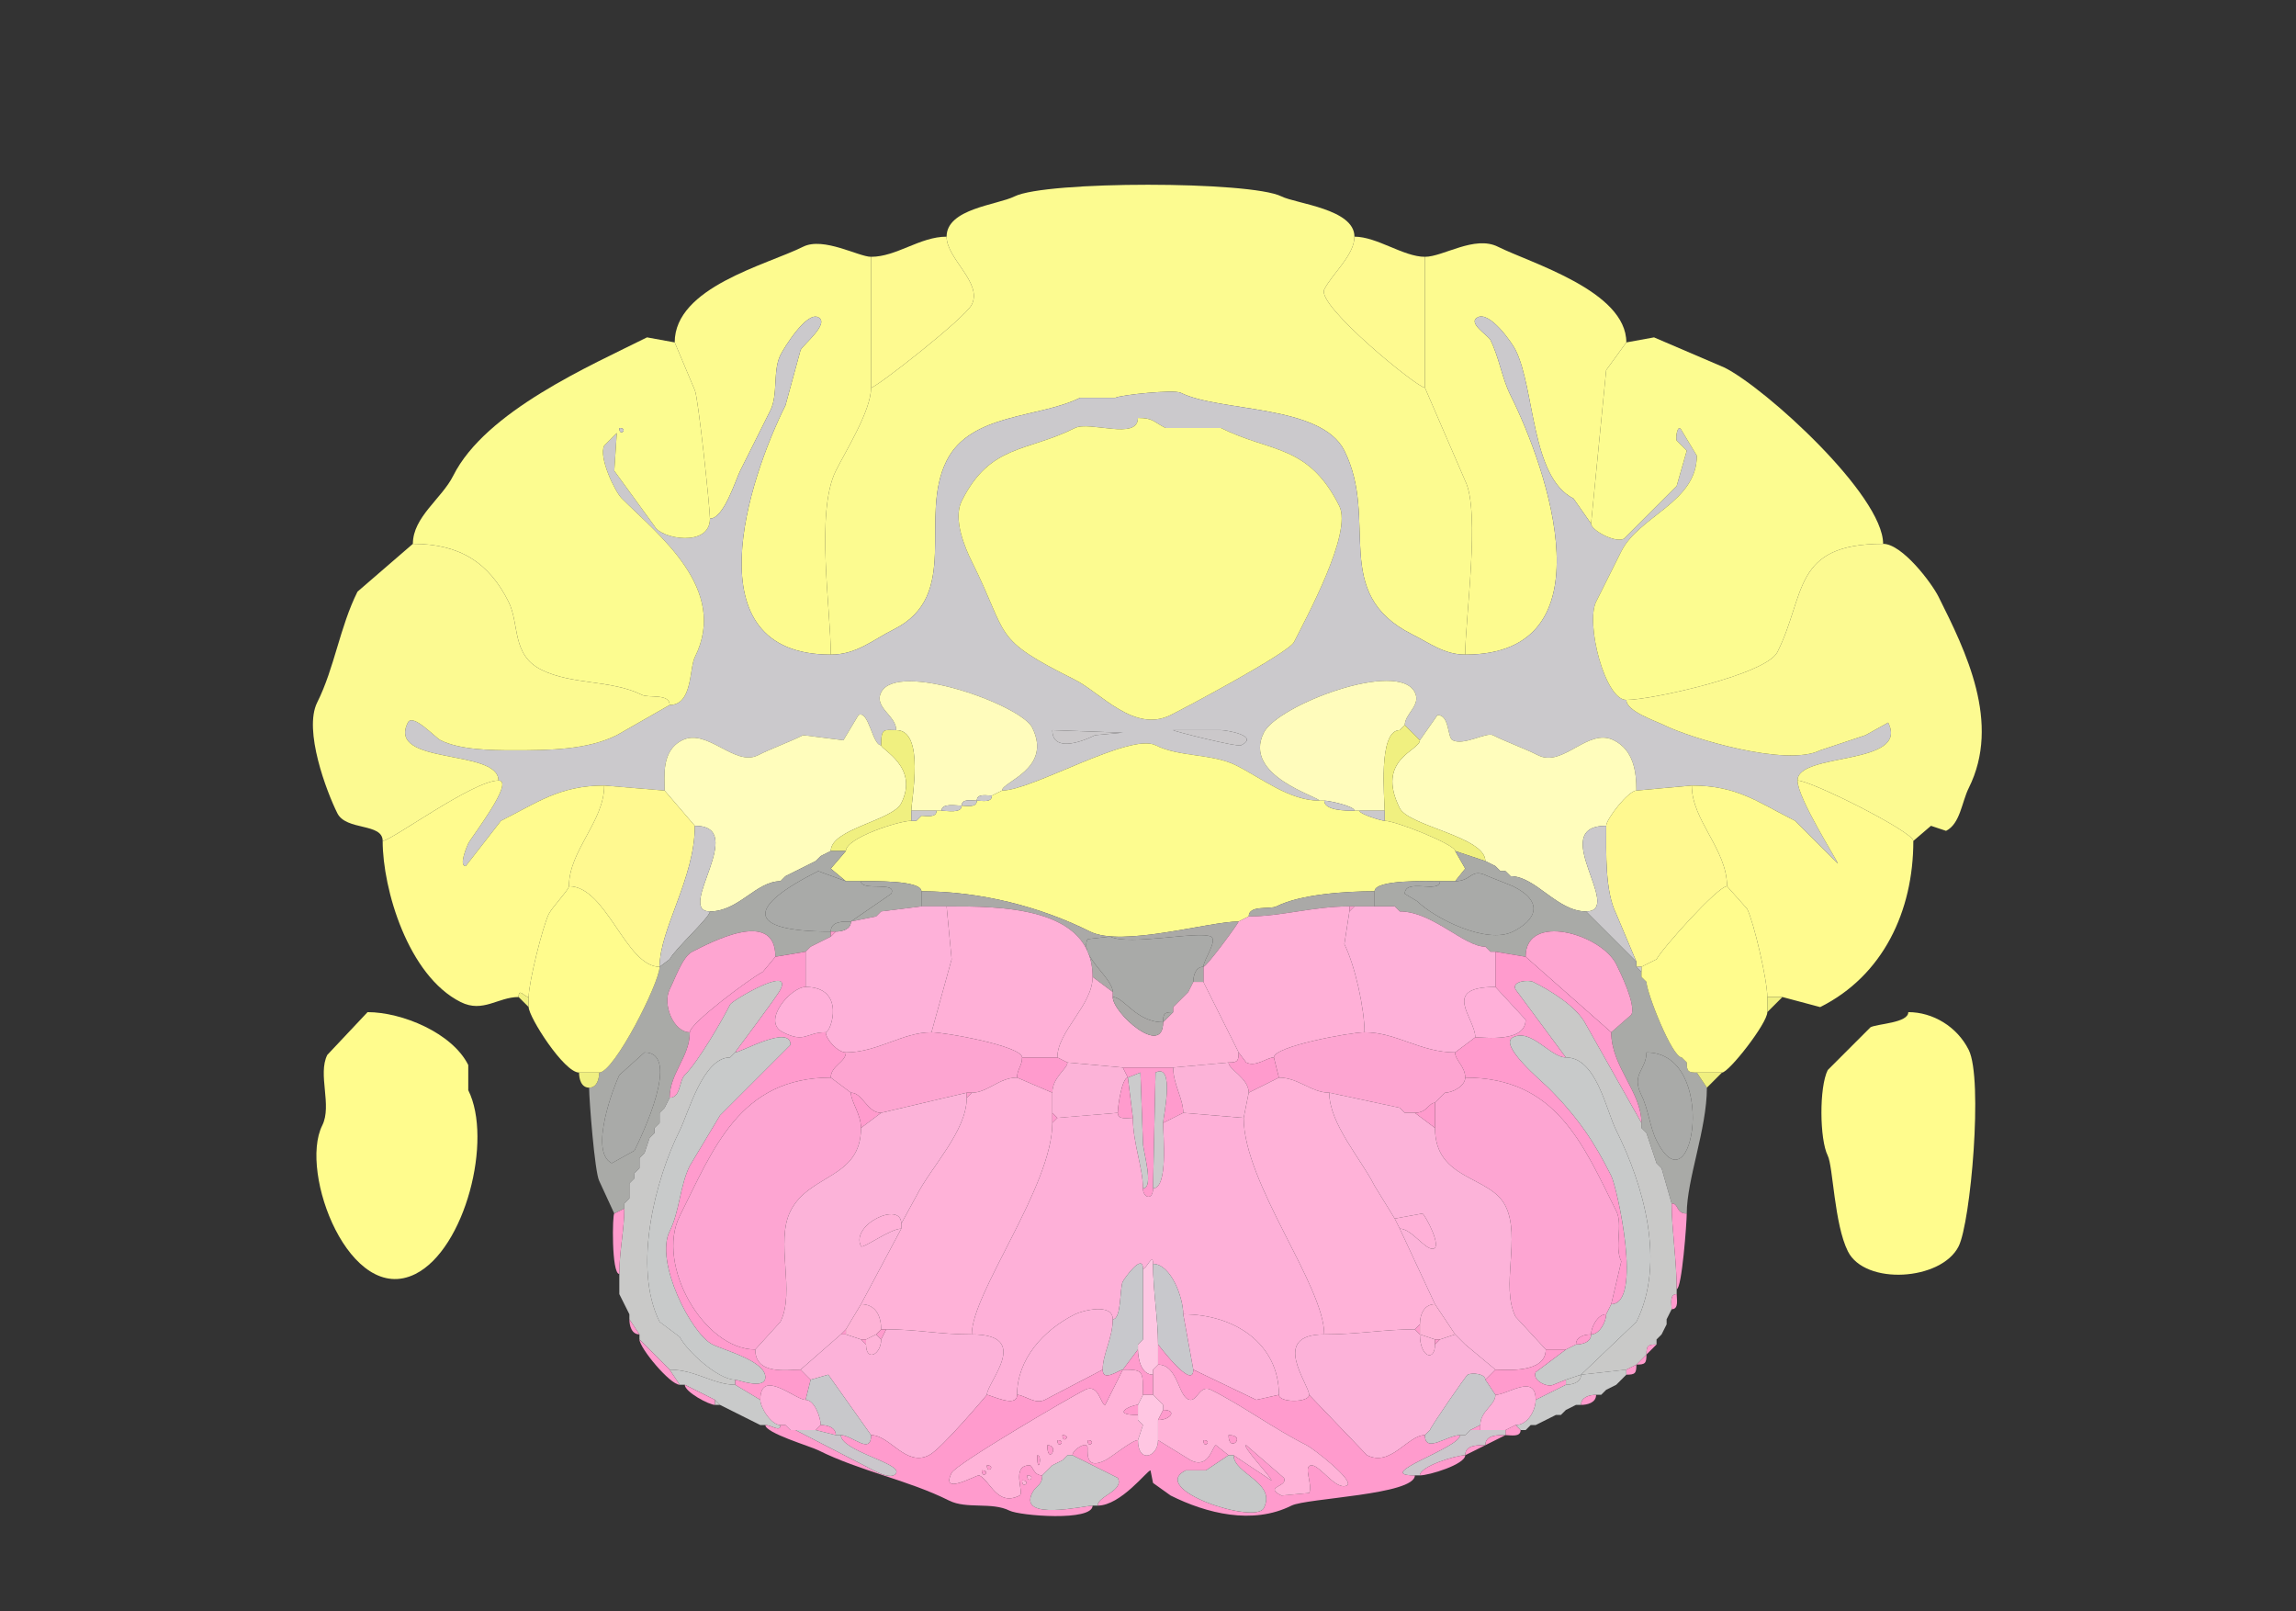 <svg xmlns="http://www.w3.org/2000/svg" viewBox="0 0 456 320"><rect x="0" y="0" width="456" height="320" fill="#333333" stroke="none"/><path fill="#FCFB90" id="CUL4, 5" d="M165 130c5.135 0 8.262-2.881 12.5-5 13.47-6.735 4.837-22.174 10.5-33.5 4.753-9.507 18.38-8.44 26.5-12.5h7c1.195-.597 11.666-1.667 13-1 7.719 3.86 27.878 2.255 32.5 11.5 6.937 13.874-2.857 28.322 13.5 36.5 3.432 1.716 6.353 4 10.5 4 0-7.062 3.047-28.406 0-34.5L283 77c-1.507 0-21.569-16.361-20-19.5 1.58-3.16 6-6.81 6-10.5 0-5.519-11.54-6.52-14.5-8-6.146-3.073-46.822-3.089-53 0-3.42 1.71-13.5 2.415-13.5 8 0 4.416 7.185 9.13 5 13.5-1.333 2.666-19.001 16.5-20 16.5 0 4.533-4.961 12.421-7 16.5-4.058 8.117-1 27.474-1 36.5Z"/><path fill="#FEFA90" id="DEC" d="M173 51v26c.999 0 18.667-13.834 20-16.5 2.185-4.37-5-9.084-5-13.5-5.298 0-9.925 4-15 4ZM283 51v26c-1.507 0-21.569-16.361-20-19.5 1.58-3.16 6-6.81 6-10.5 4.486 0 9.734 4 14 4Z"/><path fill="#FDFB8F" id="SIM" d="M141 103c2.755 0 5.092-7.684 6-9.5l6-12c1.563-3.125.45-7.901 2-11 .691-1.381 5.163-8.669 7.5-7.5 2.38 1.19-2.982 5.465-3.5 6.5l-3 11c-7.234 14.469-18.951 49.5 9 49.5 0-9.026-3.058-28.383 1-36.5 2.039-4.079 7-11.967 7-16.5V51c-2.445 0-9.458-4.021-13.5-2-7.199 3.6-25.5 8.006-25.5 19l4 9.5c.666 1.332 3 23.426 3 25.5ZM316 104l-3.5-5c-8.449-4.224-7.635-21.77-11.5-29.5-.798-1.596-5.12-7.69-7.5-6.5-2.175 1.087 2.057 3.614 2.5 4.5 1.752 3.504 2.269 7.538 4 11 7.302 14.604 20.081 51.5-9 51.5 0-7.062 3.047-28.406 0-34.5L283 77V51c3.629 0 9.847-4.326 14.5-2 6.497 3.248 25.5 8.769 25.5 19l-4 5.5-3 30.5Z"/><path fill="#CBC9CC" id="arb" fill-rule="evenodd" d="M233 145c0 .18 12.68 3.41 13.5 3 3.742-1.871-2.879-3-4-3H233m-24 0c0 4.271 5.39 2.555 8.5 1l5.5-.5-14-.5m17-62c0 4.535-9.581.54-12.5 2-9.619 4.81-16.836 3.172-22.5 14.5-1.791 3.581.678 9.356 2 12 7.598 15.195 3.718 15.109 20.5 23.5 5.065 2.533 11.746 10.627 19 7 3.239-1.619 23.431-12.362 24.5-14.5 2.275-4.55 11.671-21.658 9-27-6.176-12.352-13.635-10.567-23.5-15.5h-11c-2.48-1.24-2.437-2-5.5-2m-27 74c5.992 0 25.394-11.553 30.5-9 4.805 2.403 11.208 1.604 16 4 5.002 2.501 10.592 7 16.5 7 0-.804-15.299-4.902-11-13.5 2.734-5.468 26.705-14.59 30-8 1.29 2.579-2 4.232-2 6.5l3 3 3.5-5c2.437 0 1.921 4.461 3 5 2.275 1.138 6.685-1.658 8-1 2.942 1.471 5.965 2.483 9 4 4.94 2.47 9.865-5.567 15-3 3.938 1.969 4.5 6.207 4.5 10l11-1c9.053 0 13.145 3.322 20.5 7l8.5 8.5c.144-.288-8-12.91-8-16.5 0-5.685 22.337-2.826 18-11.5l-4.5 2.5-9 3c-6.739 3.37-25.844-2.422-31-5-1.544-.772-7.5-2.732-7.5-5-4.264 0-8.127-15.246-6-19.5l5-10c3.522-7.044 15-9.738 15-19l-3-5c-.804-1.607-1.289 1.423-1 2l2 2-2 7-10.5 10.5c-1.751.876-6.5-1.728-6.5-3l-3.5-5c-8.449-4.224-7.635-21.77-11.5-29.5-.798-1.596-5.12-7.69-7.5-6.5-2.175 1.087 2.057 3.614 2.5 4.5 1.752 3.504 2.269 7.538 4 11 7.302 14.604 20.081 51.5-9 51.5-4.147 0-7.068-2.284-10.5-4-16.357-8.178-6.563-22.626-13.5-36.5-4.622-9.245-24.781-7.64-32.5-11.5-1.334-.667-11.805.403-13 1h-7c-8.12 4.06-21.747 2.993-26.5 12.5-5.663 11.326 2.97 26.765-10.5 33.5-4.238 2.119-7.365 5-12.5 5-27.951 0-16.234-35.031-9-49.5l3-11c.518-1.035 5.88-5.31 3.5-6.5-2.337-1.169-6.809 6.119-7.5 7.5-1.55 3.099-.437 7.875-2 11l-6 12c-.908 1.816-3.245 9.5-6 9.5 0 5.755-9.736 4.028-11 1.5l-8-11 .5-7.5-2.5 2.5c-1.156 2.312 2.114 9.115 3.5 10.5 7.211 7.211 21.285 17.93 14.5 31.5-1.133 2.266-.421 9.5-5 9.5l-10.5 6c-5.837 2.918-13.435 3-20.5 3-4.569 0-10.685-.092-14.5-2-1.06-.53-5.528-5.445-6.5-3.5-4.267 8.534 18 5.12 18 11.5 3.351 0-5.36 11.218-6 12.5-.133.266-2.013 4.5-.5 4.5l7-9c7.205-3.602 11.636-7 20.5-7l12 1c0-2.911-.689-7.906 3.5-10 4.946-2.473 10.425 5.288 15 3 3.011-1.505 6.049-2.525 9-4l8 1 3-5c2.066-1.033 2.736 6 4.5 6 0-3.561.607-3 3-3 0-2.895-4.504-4.491-3-7.5 3.156-6.313 27.724 2.449 30 7 4.095 8.189-6 10.74-6 12.5Z"/><path fill="#FCFC90" id="ANcr1" fill-rule="evenodd" d="M123 85c0 1.93 1.93 0 0 0m-41 23c9.303 0 15.107 3.713 19 11.5 2.213 4.425.577 10.539 6.5 13.5 6.085 3.043 13.954 1.977 20 5 1.319.659 5.5-.334 5.5 2 4.579 0 3.867-7.234 5-9.5 6.785-13.57-7.289-24.289-14.5-31.5-1.386-1.385-4.656-8.188-3.5-10.5l2.5-2.5-.5 7.5 8 11c1.264 2.528 11 4.255 11-1.5 0-2.074-2.334-24.168-3-25.5l-4-9.5-5.5-1C117.304 72.598 96.429 81.642 90 94.5c-2.252 4.504-8 8.174-8 13.5Z"/><path fill="#FCFC90" id="ANcr1" d="M374 108c-18.111 0-15.28 10.059-21 21.5-2.23 4.46-25.026 9.5-30 9.5-4.264 0-8.127-15.246-6-19.5l5-10c3.522-7.044 15-9.738 15-19l-3-5c-.804-1.607-1.289 1.423-1 2l2 2-2 7-10.5 10.5c-1.751.876-6.5-1.728-6.5-3l3-30.5 4-5.5 5.5-1 14 6c8.16 4.08 31.5 25.326 31.5 35Z"/><path fill="#FCFB90" id="CUL4, 5" d="M226 83c0 4.535-9.581.54-12.5 2-9.619 4.81-16.836 3.172-22.5 14.5-1.791 3.581.678 9.356 2 12 7.598 15.195 3.718 15.109 20.5 23.5 5.065 2.533 11.746 10.627 19 7 3.239-1.619 23.431-12.362 24.5-14.5 2.275-4.55 11.671-21.658 9-27-6.176-12.352-13.635-10.567-23.5-15.5h-11c-2.48-1.24-2.437-2-5.5-2Z"/><path fill="#CBC9CC" id="arb" d="M123 85c0 1.93 1.93 0 0 0Z"/><path fill="#FCFA91" id="ANcr2" d="M99 155c-5.047 0-21.335 12-23 12 0-3.613-7.242-1.984-9-5.5-2.12-4.242-6.765-16.469-4-22 3.447-6.893 4.48-14.959 8-22l11-9.5c9.303 0 15.107 3.713 19 11.5 2.213 4.425.577 10.539 6.5 13.5 6.085 3.043 13.954 1.977 20 5 1.319.659 5.5-.334 5.5 2l-10.5 6c-5.837 2.918-13.435 3-20.5 3-4.569 0-10.685-.092-14.5-2-1.06-.53-5.528-5.445-6.5-3.5-4.267 8.534 18 5.12 18 11.5ZM357 155c2.707 0 23 10.207 23 12l3.5-3 3 1c2.813-1.407 3.124-5.747 4.5-8.5 6.48-12.96-.6-27.2-6-38-1.373-2.747-7.22-10.5-11-10.5-18.111 0-15.28 10.059-21 21.5-2.23 4.46-25.026 9.5-30 9.5 0 2.268 5.956 4.228 7.5 5 5.156 2.578 24.261 8.37 31 5l9-3 4.5-2.5c4.337 8.674-18 5.815-18 11.5Z"/><path fill="#FFFCBC" id="FN" d="M186 161h1c0-1.579 2.855-1 4-1 0-1.473 1.952-1 3-1 0-1.473 1.952-1 3-1l2-1c0-1.76 10.095-4.311 6-12.5-2.276-4.551-26.844-13.313-30-7-1.504 3.009 3 4.605 3 7.5 5.776 0 3 13.804 3 16h5ZM270 161h5c0-2.329-1.376-16 3-16l1-1c0-2.268 3.29-3.921 2-6.5-3.295-6.59-27.266 2.532-30 8-4.299 8.598 11 12.696 11 13.5h1c.986 0 6 1.087 6 2h1Z"/><path fill="#FFFDBC" id="IP" d="M155 175c-4.843 0-8.264 6-14 6-6.941 0 7.815-17-3-17l-6-7c0-2.911-.689-7.906 3.5-10 4.946-2.473 10.425 5.288 15 3 3.011-1.505 6.049-2.525 9-4l8 1 3-5c2.066-1.033 2.736 6 4.5 6 0 .873 7.59 4.32 4 11.5-1.75 3.499-14 5.077-14 9.5l-2 1-1 1-6 3-1 1ZM300 174c4.997 0 9.238 7 15 7 7.709 0-7.91-17 4-17 0-1.338 4.41-7 6-7 0-3.793-.562-8.031-4.5-10-5.135-2.567-10.06 5.47-15 3-3.035-1.517-6.058-2.529-9-4-1.315-.658-5.725 2.138-8 1-1.079-.539-.563-5-3-5l-3.5 5c0 2.096-8.881 3.738-4 13.5 1.785 3.57 17 5.662 17 10.5l2 1 1 1h1l1 1Z"/><path fill="#F0F080" id="CB" d="M165 169h3c0-2.611 10.567-6 13-6v-2c0-2.196 2.776-16-3-16-2.393 0-3-.561-3 3 0 .873 7.59 4.32 4 11.5-1.75 3.499-14 5.077-14 9.5Z"/><path fill="#CBC9CC" id="arb" d="m279 144-1 1 1-1Z"/><path fill="#F0F080" id="CB" d="m289 169 6 2c0-4.838-15.215-6.93-17-10.5-4.881-9.762 4-11.404 4-13.5l-3-3-1 1c-4.376 0-3 13.671-3 16v2c2.189 0 14 4.724 14 6Z"/><path fill="#CBC8CA" id="cbc" d="M209 145c0 4.271 5.39 2.555 8.5 1l5.5-.5-14-.5ZM233 145c0 .18 12.68 3.41 13.5 3 3.742-1.871-2.879-3-4-3H233Z"/><path fill="#FDFC8F" id="NOD" d="m248 182-2 1c-5.923 0-23.181 5.159-29.5 2-9.844-4.922-21.725-8-33.5-8 0-2.238-9.802-2-12-2h-3l-3-2.5 3-3.5c0-2.611 10.567-6 13-6h1l1-1c1.048 0 3 .473 3-1h1c1.145 0 4 .579 4-1 1.048 0 3 .473 3-1 1.048 0 3 .473 3-1l2-1c5.992 0 25.394-11.553 30.5-9 4.805 2.403 11.208 1.604 16 4 5.002 2.501 10.592 7 16.5 7h1c0 1.995 4.377 2 6 2h1c0 .672 4.329 2 5 2 2.189 0 14 4.724 14 6l2 3.5-2 2.5h-3c-2.312 0-13-.379-13 2-5.662 0-14.632.566-19.5 3-1.319.659-5.5-.334-5.5 2Z"/><path fill="#FFFB8E" id="PRM" d="M103 198c0-1.93 1.161 0 2 0 0-2.933 2.819-14.138 4-16.5.681-1.362 4-4.844 4-5.5 0-7.138 7-12.849 7-20-8.864 0-13.295 3.398-20.5 7l-7 9c-1.513 0 .367-4.234.5-4.5.64-1.282 9.351-12.5 6-12.5-5.047 0-21.335 12-23 12 0 9.565 5.055 26.778 15.5 32 4.424 2.212 7.394-1 11.5-1ZM351 198h3l7.5 2c12.484-6.242 18.5-19.044 18.5-33 0-1.793-20.293-12-23-12 0 3.59 8.144 16.212 8 16.5l-8.5-8.5c-7.355-3.678-11.447-7-20.5-7 0 6.961 7 12.643 7 20l4 4.5c1.328 2.655 4 14.149 4 17.5Z"/><path fill="#FFF990" id="COPY" d="M113 176c7.489 0 11.271 16 18 16 0-7.512 7-17.544 7-28l-6-7-12-1c0 7.151-7 12.862-7 20ZM325 192h1l3-1.5c.996-1.992 12.148-14.5 14-14.5 0-7.357-7-13.039-7-20l-11 1c-1.59 0-6 5.662-6 7 0 5.404-.259 12.982 2 17.5l4 9.5v1Z"/><path fill="#CBC9CC" id="arb" d="m199 157-2 1 2-1ZM197 158c-1.048 0-3-.473-3 1 1.048 0 3 .473 3-1ZM194 159c-1.048 0-3-.473-3 1 1.048 0 3 .473 3-1ZM263 159c.986 0 6 1.087 6 2-1.623 0-6-.005-6-2ZM191 160c-1.145 0-4-.579-4 1 1.145 0 4 .579 4-1ZM181 163h1l1-1c1.048 0 3 .473 3-1h-5v2ZM275 161v2c-.671 0-5-1.328-5-2h5Z"/><path fill="#F0F080" id="CB" d="m183 162-1 1 1-1Z"/><path fill="#CBC9CC" id="arb" d="M141 181c0 1.169-7.006 7.512-8 9.5l-2 1.5c0-7.512 7-17.544 7-28 10.815 0-3.941 17 3 17ZM315 181l10 10-4-9.5c-2.259-4.518-2-12.096-2-17.5-11.91 0 3.709 17-4 17Z"/><path fill="#F0F080" id="CB" d="m165 169-2 1 2-1Z"/><path fill="#A9AAA7" id="V4r" fill-rule="evenodd" d="m128 209-5 4.5c-.847 1.694-6.187 15.157-1.5 17.5l4.5-2.5c1.316-2.633 9.475-19.5 2-19.5m-4 31-2 1-3-6.5c-.884-1.769-2-16.14-2-18.5 1.577 0 2-1.762 2-3 2.979 0 12-17.873 12-21l2-1.5c.994-1.988 8-8.331 8-9.5 5.736 0 9.157-6 14-6l1-1 6-3 1-1 2-1h3l-3 3.5 3 2.5-5.5-2c-13.965 6.983-14.83 12 2.5 12v1l-4 2-1 1-6 1c0-9.86-13.323-2.589-16.5-1-1.934.967-3.385 5.271-4.5 7.5-1.475 2.951.774 8.5 4 8.5 0 4.875-4 8.125-4 13l-1 2-1 1v2l-1 1v1l-1 1-1 3-1 1v2l-1 1v1l-1 1v3l-1 1v1ZM327 209c0 3.468-3.121 4.258-1 8.5 1.385 2.77 1.657 6.314 3 9 7.305 14.611 12.43-17.5-2-17.5m5 30c1.481 0 .785 2 3 2 0-6.793 4-16.762 4-25l-2-3c-1.747 0-2-.253-2-2l-1-1c-1.918 0-7-12.945-7-15l-1-1v-1l-1-1v-1l-10-10c-5.762 0-10.003-7-15-7l-1-1h-1l-1-1-2-1-6-2 2 3.5-2 2.5c3.383 0 3.024-2.738 6.5-1l5 2c6.386 3.193 4.4 6.8 0 9-5.304 2.652-15.748-2.748-19-6l-2.5-1.5c0-3.197 7 .067 7-2.5-2.312 0-13-.379-13 2v3h4l1 1c6.508 0 12.769 7 17 7l1 1h1l6 1c0-8.869 14.975-4.55 18 1.5.82 1.639 3.963 8.075 3 10l-4 3.5c0 6.826 6 11.825 6 18v1l1 1 2 6 1 1 2 7Z"/><path fill="#F0F080" id="CB" d="m163 170-1 1 1-1ZM297 172l1 1-1-1Z"/><path fill="#A9AAA8" id="chpl" d="M169 183c-1.465 0-4-.109-4 2-17.33 0-16.465-5.017-2.5-12l5.5 2h3c0 2.101 7.311-.122 6 2.5l-8 5.5ZM286 175h3c3.383 0 3.024-2.738 6.5-1l5 2c6.386 3.193 4.4 6.8 0 9-5.304 2.652-15.748-2.748-19-6l-2.5-1.5c0-3.197 7 .067 7-2.5Z"/><path fill="#F0F080" id="CB" d="m299 173 1 1-1-1ZM156 174l-1 1 1-1Z"/><path fill="#A9AAA7" id="V4r" d="m174 182-5 1 8-5.5c1.311-2.622-6-.399-6-2.5 2.198 0 12-.238 12 2v3l-8 1-1 1Z"/><path fill="#FFFC8D" id="PFL" d="M115 213h4c2.979 0 12-17.873 12-21-6.729 0-10.511-16-18-16 0 .656-3.319 4.138-4 5.5-1.181 2.362-4 13.567-4 16.5v2c0 1.981 7.03 13 10 13ZM337 213h5c1.358 0 9-9.77 9-12v-3c0-3.351-2.672-14.845-4-17.5l-4-4.5c-1.852 0-13.004 12.508-14 14.5l-3 1.5v2l1 1c0 2.055 5.082 15 7 15l1 1c0 1.747.253 2 2 2Z"/><path fill="#AAA9A7" id="V4" d="m217 194 4 3c0-2.845-6.683-7.135-5-10.5l4.5-.5c3.741 1.871 17.599-1.2 20 0 1.422.711-1.5 4.656-1.5 6 .651 0 7-8.675 7-9-5.923 0-23.181 5.159-29.5 2-9.844-4.922-21.725-8-33.5-8v3h5c10.464 0 29-.114 29 14ZM269 180h4v-3c-5.662 0-14.632.566-19.5 3-1.319.659-5.5-.334-5.5 2 6.405 0 12.817-2 20-2h1Z"/><path fill="#FEB1D9" id="SPIV" d="M185 205c-5.761 0-10.717 4-17 4-1.634 0-4-2.634-4-4 1.04 0 4.088-9-4-9v-7l1-1 4-2 1-1c1.238 0 3-.423 3-2l5-1 1-1 8-1h5l1 10.5-4 14.5Z"/><path fill="#FFB0D7" id="MV" d="M203 210h7c0-5.224 7-10.354 7-16 0-14.114-18.536-14-29-14l1 10.5-4 14.5c2.711 0 18 2.75 18 5ZM246 209l1.5 2c1.956.978 4.077-1 5.5-1 0-2.224 15.289-5 18-5 0-4.752-1.901-13.302-4-17.5l1-6.5v-1c-7.183 0-13.595 2-20 2l-2 1c0 .325-6.349 9-7 9v3l7 14Z"/><path fill="#FF9BCD" id="MY" d="m269 180-1 1v-1h1Z"/><path fill="#FEB1D9" id="SPIV" d="m293 206-4 3c-6.907 0-11.624-4-18-4 0-4.752-1.901-13.302-4-17.5l1-6.5 1-1h8l1 1c6.508 0 12.769 7 17 7l1 1h1v7c-11.009 0-4 6.152-4 10Z"/><path fill="#FF9BCD" id="MY" d="m277 180 1 1-1-1ZM175 181l-1 1 1-1Z"/><path fill="#AAA9A7" id="V4" d="m248 182-2 1 2-1Z"/><path fill="#A9AAA7" id="V4r" d="M165 185h1c1.238 0 3-.423 3-2-1.465 0-4-.109-4 2Z"/><path fill="#FEA5D1" id="DCO" d="m154 190-2.5 3c-2.395 1.197-14.5 10.212-14.5 12-3.226 0-5.475-5.549-4-8.5 1.115-2.229 2.566-6.533 4.5-7.5 3.177-1.589 16.5-8.86 16.5 1Z"/><path fill="#FF9BCD" id="MY" d="m166 185-1 1v-1h1Z"/><path fill="#FEA5D1" id="DCO" d="m303 190 17 15 4-3.5c.963-1.925-2.18-8.361-3-10-3.025-6.05-18-10.369-18-1.5Z"/><path fill="#A9AAA8" id="chpl" d="M233 201c-1.747 0-2 .253-2 2-5.397 0-7.726-5-10-5v-1c0-2.845-6.683-7.135-5-10.5l4.5-.5c3.741 1.871 17.599-1.2 20 0 1.422.711-1.5 4.656-1.5 6-1.577 0-2 1.762-2 3l-1 2-1 1-1 1-1 1v1Z"/><path fill="#FF9BCD" id="MY" d="m161 188-1 1 1-1ZM295 188l1 1-1-1ZM151 278c0-6.424 6.98 0 9 0l1-4-2-2c-2.583 0-9 1.15-9-4-10.204 0-19.821-16.857-15-26.5 6.666-13.333 11.887-27.5 30-27.5 0-2.364 3-3.053 3-5-1.634 0-4-2.634-4-4-3.959 0-4.036 2.232-8.5 0-4.358-2.179 1.569-9 4.5-9v-7l-6 1-2.5 3c-2.395 1.197-14.5 10.212-14.5 12 0 4.875-4 8.125-4 13 2.226 0 1.829-3.329 3-4.5 2.736-2.736 7.488-10.976 9-14 .419-.837 12.44-7.88 10-3-.813 1.625-9 12.358-9 12.5 1.159 0 11-5.643 11-1.5l-14 14-6 10c-1.964 3.928-2.018 9.035-4 13-3.019 6.037 4.283 20.391 8.5 22.5 2.311 1.156 10.5 3.258 10.5 6.5 0 2.575-5.48.5-6 .5v1l5 3ZM291 214c18.08 0 23.326 13.152 30 26.5 1.406 2.812-.461 7.078 1 10l-2 8.5c6.298 0 1.207-23.085 0-25.5-3.343-6.686-6.59-11.59-12.5-17.5-1.189-1.189-9.991-8.505-7-10 3.627-1.813 7.402 4 10.5 4l-10-13.5c-.844-1.687 2.604-1.948 3.5-1.5 3.137 1.569 8.649 4.797 10.5 8.5l11 19.5c0-6.175-6-11.174-6-18l-17-15-6-1v7l6 6.5c0 4.62-8.236 3.5-10 3.5l-4 3c0 1.624 2 2.75 2 5Z"/><path fill="#AAA9A7" id="V4" d="M237 195h2v-3c-1.577 0-2 1.762-2 3Z"/><path fill="#CBC9CC" id="arb" d="M326 192v1l-1-1h1Z"/><path fill="#FFB3D7" id="PRP" d="M223 212h10l11-1c1.747 0 2-.253 2-2l-7-14h-2l-1 2-1 1-1 1-1 1v1l-2 2c0 7.082-10-1.831-10-5v-1l-4-3c0 5.646-7 10.776-7 16l2 1 11 1Z"/><path fill="#F0F080" id="CB" d="m326 194 1 1-1-1Z"/><path fill="#C9C9C8" id="icp" d="M146 274v1c-4.288 0-7.898-3-13-3l-6-6v-1l-2-3v-1l-2-4v-4c0-4.569 1-8.923 1-13v-1l1-1v-3l1-1v-1l1-1v-2l1-1 1-3 1-1v-1l1-1v-2l1-1 1-2c2.226 0 1.829-3.329 3-4.5 2.736-2.736 7.488-10.976 9-14 .419-.837 12.44-7.88 10-3-.813 1.625-9 12.358-9 12.5l-1 1c-5.404 0-8.279 11.057-10 14.5-4.782 9.564-9.431 27.137-4 38l4 3c1.381 2.761 7.602 8.5 11 8.5Z"/><path fill="#AAA9A7" id="V4" d="m237 195-1 2 1-2Z"/><path fill="#C9C9C8" id="icp" d="m323 272-9 1 11-10.5c5.893-11.786 1.401-27.198-4-38-2.054-4.107-3.938-14.5-10-14.5l-10-13.5c-.844-1.687 2.604-1.948 3.5-1.5 3.137 1.569 8.649 4.797 10.5 8.5l11 19.5v1l1 1 2 6 1 1 2 7c0 5.046 1 11.325 1 17v1c-1.473 0-1 1.952-1 3l-1 2v1l-1 2-1 1v1c-1.747 0-2 .253-2 2l-2 2-2 1Z"/><path fill="#FFB0D9" id="x" d="M160 196c8.088 0 5.04 9 4 9-3.959 0-4.036 2.232-8.5 0-4.358-2.179 1.569-9 4.5-9ZM297 196c-11.009 0-4 6.152-4 10 1.764 0 10 1.12 10-3.5l-6-6.5Z"/><path fill="#F0F080" id="CB" d="M105 198v2l-2-2c0-1.93 1.161 0 2 0Z"/><path fill="#AAA9A7" id="V4" d="m236 197-1 1 1-1ZM221 198c2.274 0 4.603 5 10 5 0 7.082-10-1.831-10-5ZM235 198l-1 1 1-1Z"/><path fill="#F0F080" id="CB" d="m354 198-3 3v-3h3Z"/><path fill="#AAA9A7" id="V4" d="m234 199-1 1 1-1Z"/><path fill="#FFFC8D" id="PFL" d="m73 201-8 8.5c-1.941 3.883.998 10.005-1 14-4.693 9.386 5.518 35.991 18.5 29.5 9.874-4.937 15.419-26.662 10.5-36.5v-5c-3.19-6.379-13.153-10.5-20-10.5Z"/><path fill="#AAA9A7" id="V4" d="M233 201c-1.747 0-2 .253-2 2l2-2Z"/><path fill="#FFFC8D" id="PFL" d="M379 201c0 2.162-6.067 2.284-7.5 3l-8.5 8.5c-1.724 3.448-1.614 13.773 0 17 1.066 2.133 1.283 13.567 4 19 3.409 6.818 18.58 5.84 22-1 2.388-4.775 4.89-33.221 2-39-2.314-4.629-7.12-7.5-12-7.5Z"/><path fill="#FDA5D1" id="NTS" d="M192 217h1c3.171 0 5.383-3 9-3 0-1.674 1-2.326 1-4 0-2.25-15.289-5-18-5-5.761 0-10.717 4-17 4 0 1.947-3 2.636-3 5l4 3c2.33 0 3.227 4 6 4l17-4ZM279 221h2c2.424 0 2.76-2 4-2l1-1 1-1c1.429 0 4-1.288 4-3 0-2.25-2-3.376-2-5-6.907 0-11.624-4-18-4-2.711 0-18 2.776-18 5l1 4c3.855 0 6.459 3 10 3l14 3 1 1Z"/><path fill="#C8CACA" id="sptV" d="M145 210c-5.404 0-8.279 11.057-10 14.5-4.782 9.564-9.431 27.137-4 38l4 3c1.381 2.761 7.602 8.5 11 8.5.52 0 6 2.075 6-.5 0-3.242-8.189-5.344-10.5-6.5-4.217-2.109-11.519-16.463-8.5-22.5 1.982-3.965 2.036-9.072 4-13l6-10 14-14c0-4.143-9.841 1.5-11 1.5l-1 1ZM314 273l-3 1-2.5 1c-1.258.629-4.277-.946-3.5-2.5l6-4.5 2-1c1.238 0 3-.423 3-2 1.712 0 3-2.571 3-4l1-2c6.298 0 1.207-23.085 0-25.5-3.343-6.686-6.59-11.59-12.5-17.5-1.189-1.189-9.991-8.505-7-10 3.627-1.813 7.402 4 10.5 4 6.062 0 7.946 10.393 10 14.5 5.401 10.802 9.893 26.214 4 38L314 273Z"/><path fill="#A9AAA8" id="chpl" d="m128 209-5 4.5c-.847 1.694-6.187 15.157-1.5 17.5l4.5-2.5c1.316-2.633 9.475-19.5 2-19.5Z"/><path fill="#FF9BCD" id="MY" d="m146 209-1 1 1-1ZM254 214l-6 3c0-2.9-4-4.569-4-6 1.747 0 2-.253 2-2l1.5 2c1.956.978 4.077-1 5.5-1l1 4Z"/><path fill="#A9AAA8" id="chpl" d="M327 209c0 3.468-3.121 4.258-1 8.5 1.385 2.77 1.657 6.314 3 9 7.305 14.611 12.43-17.5-2-17.5Z"/><path fill="#FF9BCD" id="MY" d="m202 214 7 3c0-3.067 3-4.726 3-6l-2-1h-7c0 1.674-1 2.326-1 4Z"/><path fill="#F0F080" id="CB" d="m334 210 1 1-1-1Z"/><path fill="#FCB3D8" id="PGRNd" d="m222 221-12 1-1-1v-4c0-3.067 3-4.726 3-6l11 1 1 2c-1.175 0-2 5.704-2 7Z"/><path fill="#FF9BCD" id="MY" d="M227 236c0 1.919 2 2.488 2 0l.5-23c3.964-1.982 1.5 9.013 1.5 10l4-2c0-2.84-2-5.676-2-9h-10l1 2 2.5-1 .5 14c0 1.517 2.286 9 0 9Z"/><path fill="#FCB3D8" id="PGRNd" d="m235 221 12 1 1-5c0-2.9-4-4.569-4-6l-11 1c0 3.324 2 6.16 2 9Z"/><path fill="#F0F080" id="CB" d="M119 213c0 1.238-.423 3-2 3s-2-1.762-2-3h4Z"/><path fill="#CBCBCC" id="mlf" d="M225 222c0 5.04 2 9.869 2 14 2.286 0 0-7.483 0-9l-.5-14-2.5 1 1 8ZM231 223c0 2.382 1.056 13-2 13l.5-23c3.964-1.982 1.5 9.013 1.5 10Z"/><path fill="#F0F080" id="CB" d="m342 213-3 3-2-3h5Z"/><path fill="#FDA5D2" id="SPVI" d="M171 224c0 10.134-10.284 9.069-14 16.5-3.089 6.178 1.023 15.954-2 22l-5 5.5c-10.204 0-19.821-16.857-15-26.5 6.666-13.333 11.887-27.5 30-27.5l4 3c0 1.835 2 4.235 2 7Z"/><path fill="#FFB2D8" id="IRN" d="M176 264c6.34 0 10.327 1 17 1 0-8.321 16-29.403 16-42v-6l-7-3c-3.617 0-5.829 3-9 3l-1 1c0 6.649-7.137 13.774-10 19.5l-3 5.5v1l-8 15c2.96 0 4 2.399 4 5h1Z"/><path fill="#FF9BCD" id="MY" d="M222 221c0 1.473 1.952 1 3 1l-1-8c-1.175 0-2 5.704-2 7Z"/><path fill="#FFB2D8" id="IRN" d="M281 264c-6.152 0-11.249 1-18 1 0-9.735-16-29.991-16-43l1-5 6-3c3.855 0 6.459 3 10 3 0 6.159 6.343 13.186 9 18.5l4 6.5 1 2 7 15c-2.098 0-3 1.939-3 4l-1 1Z"/><path fill="#FDA5D2" id="SPVI" d="M307 268h4l2-1c0-1.577 1.762-2 3-2 0-1.429 1.288-4 3-4l1-2 2-8.5c-1.461-2.922.406-7.188-1-10-6.674-13.348-11.92-26.5-30-26.5 0 1.712-2.571 3-4 3l-1 1-1 1v5c0 10.5 10.935 9.371 14 15.5 3.11 6.22-1.03 15.94 2 22l6 6.5Z"/><path fill="#FF9BCD" id="MY" d="m175 221-4 3c0-2.765-2-5.165-2-7 2.33 0 3.227 4 6 4Z"/><path fill="#FCB3D9" id="PARN" d="M150 268c0 5.15 6.417 4 9 4l8-7 1-1 3-5 8-15c-2.171 0-7.706 4.088-8 3.5-2.166-4.332 8-9.071 8-4.5l3-5.5c2.863-5.726 10-12.851 10-19.5v-1l-17 4-4 3c0 10.134-10.284 9.069-14 16.5-3.089 6.178 1.023 15.954-2 22l-5 5.5Z"/><path fill="#FF9BCD" id="MY" d="m193 217-1 1v-1h1Z"/><path fill="#FCB3D9" id="PARN" d="M307 268c0 4.833-8.066 4-10 4l-6-5-1-1-1-1-4-6-7-15c2.279 0 4.867 4 6.5 4 2.136 0-1.414-6.707-2-7l-5.5 1-4-6.5c-2.657-5.314-9-12.341-9-18.5l14 3 1 1h2l4 3c0 10.5 10.935 9.371 14 15.5 3.11 6.22-1.03 15.94 2 22l6 6.5Z"/><path fill="#FF9BCD" id="MY" d="m287 217-1 1 1-1ZM133 218l-1 2 1-2ZM286 218l-1 1 1-1ZM281 221l4 3v-5c-1.24 0-1.576 2-4 2ZM132 220l-1 1 1-1ZM278 220l1 1-1-1ZM210 222l-1 1v-2l1 1Z"/><path fill="#FEB0D8" id="GRN" d="M254 277c0 1.587 6 1.587 6 0 0-2.111-7.9-12 3-12 0-9.735-16-29.991-16-43l-12-1-4 2c0 2.382 1.056 13-2 13 0 2.488-2 1.919-2 0 0-4.131-2-8.96-2-14-1.048 0-3 .473-3-1l-12 1-1 1c0 12.597-16 33.679-16 42 12.107 0 3 9.481 3 12 .706 0 6 2.726 6 0 0-7.083 5.221-12.861 11.5-16 1.406-.703 7.5-2.329 7.5 1 1.781 0 1.348-6.197 2-7.5.325-.651 4-5.781 4-2.5.714 0 2-3.336 2-1 3.533 0 6 6.655 6 10 10.201 0 19 5.853 19 16Z"/><path fill="#FF9BCD" id="MY" d="m131 223-1 1 1-1ZM326 224l1 1-1-1ZM130 225l-1 1 1-1ZM128 229l-1 1 1-1ZM329 231l1 1-1-1ZM127 232l-1 1 1-1ZM126 234l-1 1 1-1ZM125 238l-1 1 1-1ZM335 241c0 1.749-.97 15-2 15 0-5.675-1-11.954-1-17 1.481 0 .785 2 3 2ZM122 241c-.381 0-.585 12 1 12 0-4.569 1-8.923 1-13l-2 1Z"/><path fill="#FFB1D8" id="LIN" d="M179 243v1c-2.171 0-7.706 4.088-8 3.5-2.166-4.332 8-9.071 8-4.5ZM277 242l5.5-1c.586.293 4.136 7 2 7-1.633 0-4.221-4-6.5-4l-1-2Z"/><path fill="#FEC6E2" id="RO" d="M229 272v1c-2.393 0-3-3.234-3-5v-1l1-1v-14c.714 0 2-3.336 2-1 0 5.605 1 10.861 1 16v4l-1 1Z"/><path fill="#C8C8CC" id="tspc" d="M219 272c0 2.56 3.334 0 4 0l3-4v-1l1-1v-14c0-3.281-3.675 1.849-4 2.5-.652 1.303-.219 7.5-2 7.5 0 3.721-2 6.881-2 10ZM230 267c.021 0 7 9.284 7 5l-2-11c0-3.345-2.467-10-6-10 0 5.605 1 10.861 1 16Z"/><path fill="#FF9BCD" id="MY" d="m123 257 2 4-2-4ZM333 257c-1.473 0-1 1.952-1 3 1.473 0 1-1.952 1-3Z"/><path fill="#FEB3D6" id="AMBd" d="M171 266h1l2-1 1-1c0-2.601-1.04-5-4-5l-3 5v1l3 1ZM285 266h1l3-1-4-6c-2.098 0-3 1.939-3 4v2l3 1Z"/><path fill="#FF9BCD" id="MY" d="m320 259-1 2 1-2Z"/><path fill="#FDB2D9" id="MARN" d="m219 272-11.5 6c-1.956.978-4.077-1-5.5-1 0-7.083 5.221-12.861 11.5-16 1.406-.703 7.5-2.329 7.5 1 0 3.721-2 6.881-2 10ZM237 272l12.5 6 4.5-1c0-10.147-8.799-16-19-16l2 11Z"/><path fill="#FF9BCD" id="MY" d="m332 260-1 2 1-2ZM319 261c-1.712 0-3 2.571-3 4 1.712 0 3-2.571 3-4ZM125 262l2 3c-1.577 0-2-1.762-2-3Z"/><path fill="#FCB2D9" id="PGRNl" d="M196 277c-.002 0-9.016 10.758-11.5 12-4.668 2.334-7.721-4-11.5-4l-8.5-12-3.5 1-2-2 8-7h1l3 1 1 1c0 3.513 3 2.044 3-1l1-2c6.34 0 10.327 1 17 1 12.107 0 3 9.481 3 12ZM284 284l-1 1c-3.449 0-6.731 6.384-11.5 4L260 277c0-2.111-7.9-12 3-12 6.751 0 11.848-1 18-1l1 1c0 4.628 3 5.476 3 2l1-1 3-1 1 1 1 1 6 5-2 2c0-1.156-2.555-1.472-3.5-1-.369.185-7.5 10.569-7.5 11Z"/><path fill="#FF9BCD" id="MY" d="m281 264 1 1v-2l-1 1ZM331 263l-1 2 1-2ZM167 265h1v-1l-1 1ZM174 265l1 1 1-2h-1l-1 1Z"/><path fill="#FEB3D8" id="AMBv" d="M175 266c0 3.044-3 4.513-3 1v-1l2-1 1 1ZM285 266v1c0 3.476-3 2.628-3-2l3 1Z"/><path fill="#FF9BCD" id="MY" d="M316 265c-1.238 0-3 .423-3 2 1.238 0 3-.423 3-2ZM330 265l-1 1 1-1ZM133 272l2 3c-1.938 0-8-7.325-8-9l6 6ZM172 266v1l-1-1h1ZM227 266l-1 1 1-1ZM286 266l-1 1v-1h1ZM290 266l1 1-1-1ZM281 293c0 3.873-21.493 4.497-24.5 6-7.741 3.87-16.916 1.542-24-2l-3.5-2.5-.5-2.5c-.655 0-5.883 7-10.5 7 0-1.918 5.287-2.927 4-5.5l-9-4.5c0-1.135 3-2.954 3-1.5 0 1.346-.261 4.381 3.5 2.5 1.308-.654 5.314-4 6.5-4 0 4.718 4 3.365 4 0l6.5 4c3.694 1.847 4.284-3 5-3l2.5 2-4.5 3h-4c-7.558 3.779 13.846 10.809 15.5 7.5 2.578-5.155-6-6.783-6-10.5l7.5 5c.4-.2-6.076-7-5-7l7.5 6.5c.903 1.805-4.134 1.683-.5 3.5l5.5-.5c.823-1.647-1.341-5.5.5-5.5 1.692 0 4.854 5.073 7 4 1.71-.855-6.706-7.353-8-8-6.508-3.254-12.626-7.813-19-11-2.104-1.052-2.67 2-4 2-2.54 0-2.351-7-6.5-7v-4c.021 0 7 9.284 7 5l12.5 6 4.5-1c0 1.587 6 1.587 6 0l11.5 12c4.769 2.384 8.051-4 11.5-4 0 3.756 4.409 0 7 0 0 2.551-17.661 8-9 8ZM313 267l-2 1 2-1ZM329 267c-1.747 0-2 .253-2 2l2-2Z"/><path fill="#FF9BCD" id="MY" d="M227 277h2v-4c-2.393 0-3-3.234-3-5l-3 4c4.112 0 4 .174 4 5ZM297 277c2.415 0 8-4.333 8 1l6-3v-1l-2.5 1c-1.258.629-4.277-.946-3.5-2.5l6-4.5h-4c0 4.833-8.066 4-10 4l-2 2 2 3ZM327 269l-2 2c1.747 0 2-.253 2-2Z"/><path fill="#FFB3D8" id="IO" fill-rule="evenodd" d="M195 292c0 1.93 1.93 0 0 0m1-1c0 1.93 1.93 0 0 0m10-2c0 4.42 1.206 0 0 0m2-2c0 4.136 2.609 0 0 0m8-1c0 1.93 1.93 0 0 0m-6 0c0 1.93 1.93 0 0 0m1-1c0 1.93 1.93 0 0 0m-3 7-1 1c-1.812 0-1.87-2-2.5-2-3.836 0-.986 5.493-2 6-4.477 2.238-5.773-2.886-8-4-.478-.239-7.87 4.24-5.5-.5.887-1.774 23.348-14.924 26.5-16.5 2.71-1.355 3.094 3 4 3l3.5-7c4.112 0 4 .174 4 5l-1 2c-1.354 0-5.588 2 0 2v1l1 1-1 3c-1.186 0-5.192 3.346-6.5 4-3.761 1.881-3.5-1.154-3.5-2.5 0-1.454-3 .365-3 1.5h-1l-1 1-2 1-1 1Z"/><path fill="#FF9BCD" id="MY" d="m230 271-1 1 1-1Z"/><path fill="#FFB3D8" id="IO" fill-rule="evenodd" d="M239 286c0 1.93 1.93 0 0 0m5-1c0 3.781 3.781 0 0 0m0 4h1l7.5 5c.4-.2-6.076-7-5-7l7.5 6.5c.903 1.805-4.134 1.683-.5 3.5l5.5-.5c.823-1.647-1.341-5.5.5-5.5 1.692 0 4.854 5.073 7 4 1.71-.855-6.706-7.353-8-8-6.508-3.254-12.626-7.813-19-11-2.104-1.052-2.67 2-4 2-2.54 0-2.351-7-6.5-7l-1 1v5l1 1 1 1v1c2.913 0 1.456 2-1 2v4l6.5 4c3.694 1.847 4.284-3 5-3l2.5 2Z"/><path fill="#FF9BCD" id="MY" d="M323 272v1c1.747 0 2-.253 2-2l-2 1Z"/><path fill="#C9CACA" id="sctd" d="M152 283c1.238 0 3 1.514 3 0-1.811 0-4-3.438-4-5l-5-3c-4.288 0-7.898-3-13-3l2 3h1l6 3 1 1 8 4h1Z"/><path fill="#FF9BCD" id="MY" fill-rule="evenodd" d="M203 294c0 1.93 1.93 0 0 0m1-1c0 1.93 1.93 0 0 0m3 0c0 2.029-1.191 1.881-2 3.5-2.822 5.645 10.52 2.5 12 2.5 0 3.193-14.458 2.021-16.5 1-3.539-1.769-8.504-.252-12-2-8.241-4.121-17.642-5.821-26-10-1.555-.777-10.5-3.414-10.5-5 1.238 0 3 1.514 3 0h1l1 1h1l15.5 8c.75.375 3.77 1.959 4.5.5.958-1.916-11-4.375-11-7.5 2.244 0 6 4.057 6 0 3.779 0 6.832 6.334 11.5 4 2.484-1.242 11.498-12 11.5-12 .706 0 6 2.726 6 0 1.423 0 3.544 1.978 5.5 1l11.5-6c0 2.56 3.334 0 4 0l-3.5 7c-.906 0-1.29-4.355-4-3-3.152 1.576-25.613 14.726-26.5 16.5-2.37 4.74 5.022.261 5.5.5 2.227 1.114 3.523 6.238 8 4 1.014-.507-1.836-6 2-6 .63 0 .688 2 2.5 2Z"/><path fill="#C9CACA" id="sctd" d="M302 284h1l1-1h1l2-1 2-1h1l1-1 2-1h1c0-1.577 1.762-2 3-2h1l1-1 2-1 1-1 1-1v-1l-9 1c0 1.577-1.762 2-3 2l-6 3c0 2.003-1.53 5-4 5l1 1Z"/><path fill="#C8C8CB" id="rust" d="M167 285c2.244 0 6 4.057 6 0l-8.5-12-3.5 1-1 4c1.803 0 3 3.592 3 5 1.238 0 3 .423 3 2h1ZM290 285h1l1-1 2-1c0-2.813 3-3.921 3-6l-2-3c0-1.156-2.555-1.472-3.5-1-.369.185-7.5 10.569-7.5 11l-1 1c0 3.756 4.409 0 7 0Z"/><path fill="#C9C9C8" id="icp" d="M311 274v1c1.238 0 3-.423 3-2l-3 1Z"/><path fill="#FF9BCD" id="MY" d="m322 274-1 1 1-1ZM142 278v1c-1.178 0-6-2.572-6-4l6 3Z"/><path fill="#FEB0D9" id="LRNp" d="M158 284h4l1-1c0-1.408-1.197-5-3-5-2.02 0-9-6.424-9 0 0 1.562 2.189 5 4 5h1l1 1h1ZM294 284h5l2-1c2.47 0 4-2.997 4-5 0-5.333-5.585-1-8-1 0 2.079-3 3.187-3 6v1Z"/><path fill="#FF9BCD" id="MY" d="m321 275-2 1 2-1ZM319 276l-1 1 1-1Z"/><path fill="#FFC6E2" id="RPA" d="M226 286c0 4.718 4 3.365 4 0v-4l1-2v-1l-1-1-1-1h-2l-1 2v3l1 1-1 3Z"/><path fill="#FF9BCD" id="MY" d="M317 277c-1.238 0-3 .423-3 2 1.238 0 3-.423 3-2Z"/><path fill="#C9C9C8" id="icp" d="M142 279h1l-1-1v1Z"/><path fill="#FF9BCD" id="MY" d="m230 278 1 1-1-1ZM143 279l8 4-8-4ZM226 279c-1.354 0-5.588 2 0 2v-2ZM313 279l-2 1 2-1ZM231 280c2.913 0 1.456 2-1 2l1-2ZM311 280l-1 1 1-1ZM309 281l-2 1 2-1ZM226 282l1 1-1-1ZM307 282l-2 1 2-1Z"/><path fill="#CBC7CC" id="sctv" d="m156 283 1 1-1-1Z"/><path fill="#FF9BCD" id="MY" d="m162 284 4 1c0-1.577-1.762-2-3-2l-1 1ZM292 284h2v-1l-2 1ZM302 284c0 1.473-1.952 1-3 1v-1l2-1 1 1ZM304 283l-1 1 1-1Z"/><path fill="#CBC7CC" id="sctv" d="M166 285h1c0 3.125 11.958 5.584 11 7.5-.73 1.459-3.75-.125-4.5-.5l-15.5-8h4l4 1Z"/><path fill="#FF9BCD" id="MY" d="m284 284-1 1 1-1ZM292 284l-1 1 1-1Z"/><path fill="#CBC7CC" id="sctv" d="M281 293h1c0-1.817 7.169-4 9-4 0-2.109 2.535-2 4-2 0-2.109 2.535-2 4-2v-1h-7l-1 1h-1c0 2.551-17.661 8-9 8Z"/><path fill="#FF9BCD" id="MY" d="M211 285c0 1.93 1.93 0 0 0ZM244 285c0 3.781 3.781 0 0 0ZM299 285c-1.465 0-4-.109-4 2l4-2ZM210 286c0 1.93 1.93 0 0 0ZM216 286c0 1.93 1.93 0 0 0ZM239 286c0 1.93 1.93 0 0 0ZM208 287c0 4.136 2.609 0 0 0ZM295 287c-1.465 0-4-.109-4 2l4-2ZM206 289c0 4.42 1.206 0 0 0ZM212 289l-1 1 1-1Z"/><path fill="#C7C9C9" id="py" d="M217 299h1c0-1.918 5.287-2.927 4-5.5l-9-4.5h-1l-1 1-2 1-1 1-1 1c0 2.029-1.191 1.881-2 3.5-2.822 5.645 10.52 2.5 12 2.5ZM244 289h1c0 3.717 8.578 5.345 6 10.5-1.654 3.309-23.058-3.721-15.5-7.5h4l4.5-3Z"/><path fill="#FF9BCD" id="MY" d="M291 289c-1.831 0-9 2.183-9 4 1.831 0 9-2.183 9-4ZM211 290l-2 1 2-1ZM196 291c0 1.93 1.93 0 0 0ZM209 291l-1 1 1-1ZM195 292c0 1.93 1.93 0 0 0ZM208 292l-1 1 1-1Z"/><path fill="#FFB3D8" id="IO" d="M204 293c0 1.93 1.93 0 0 0ZM203 294c0 1.93 1.93 0 0 0Z"/></svg>